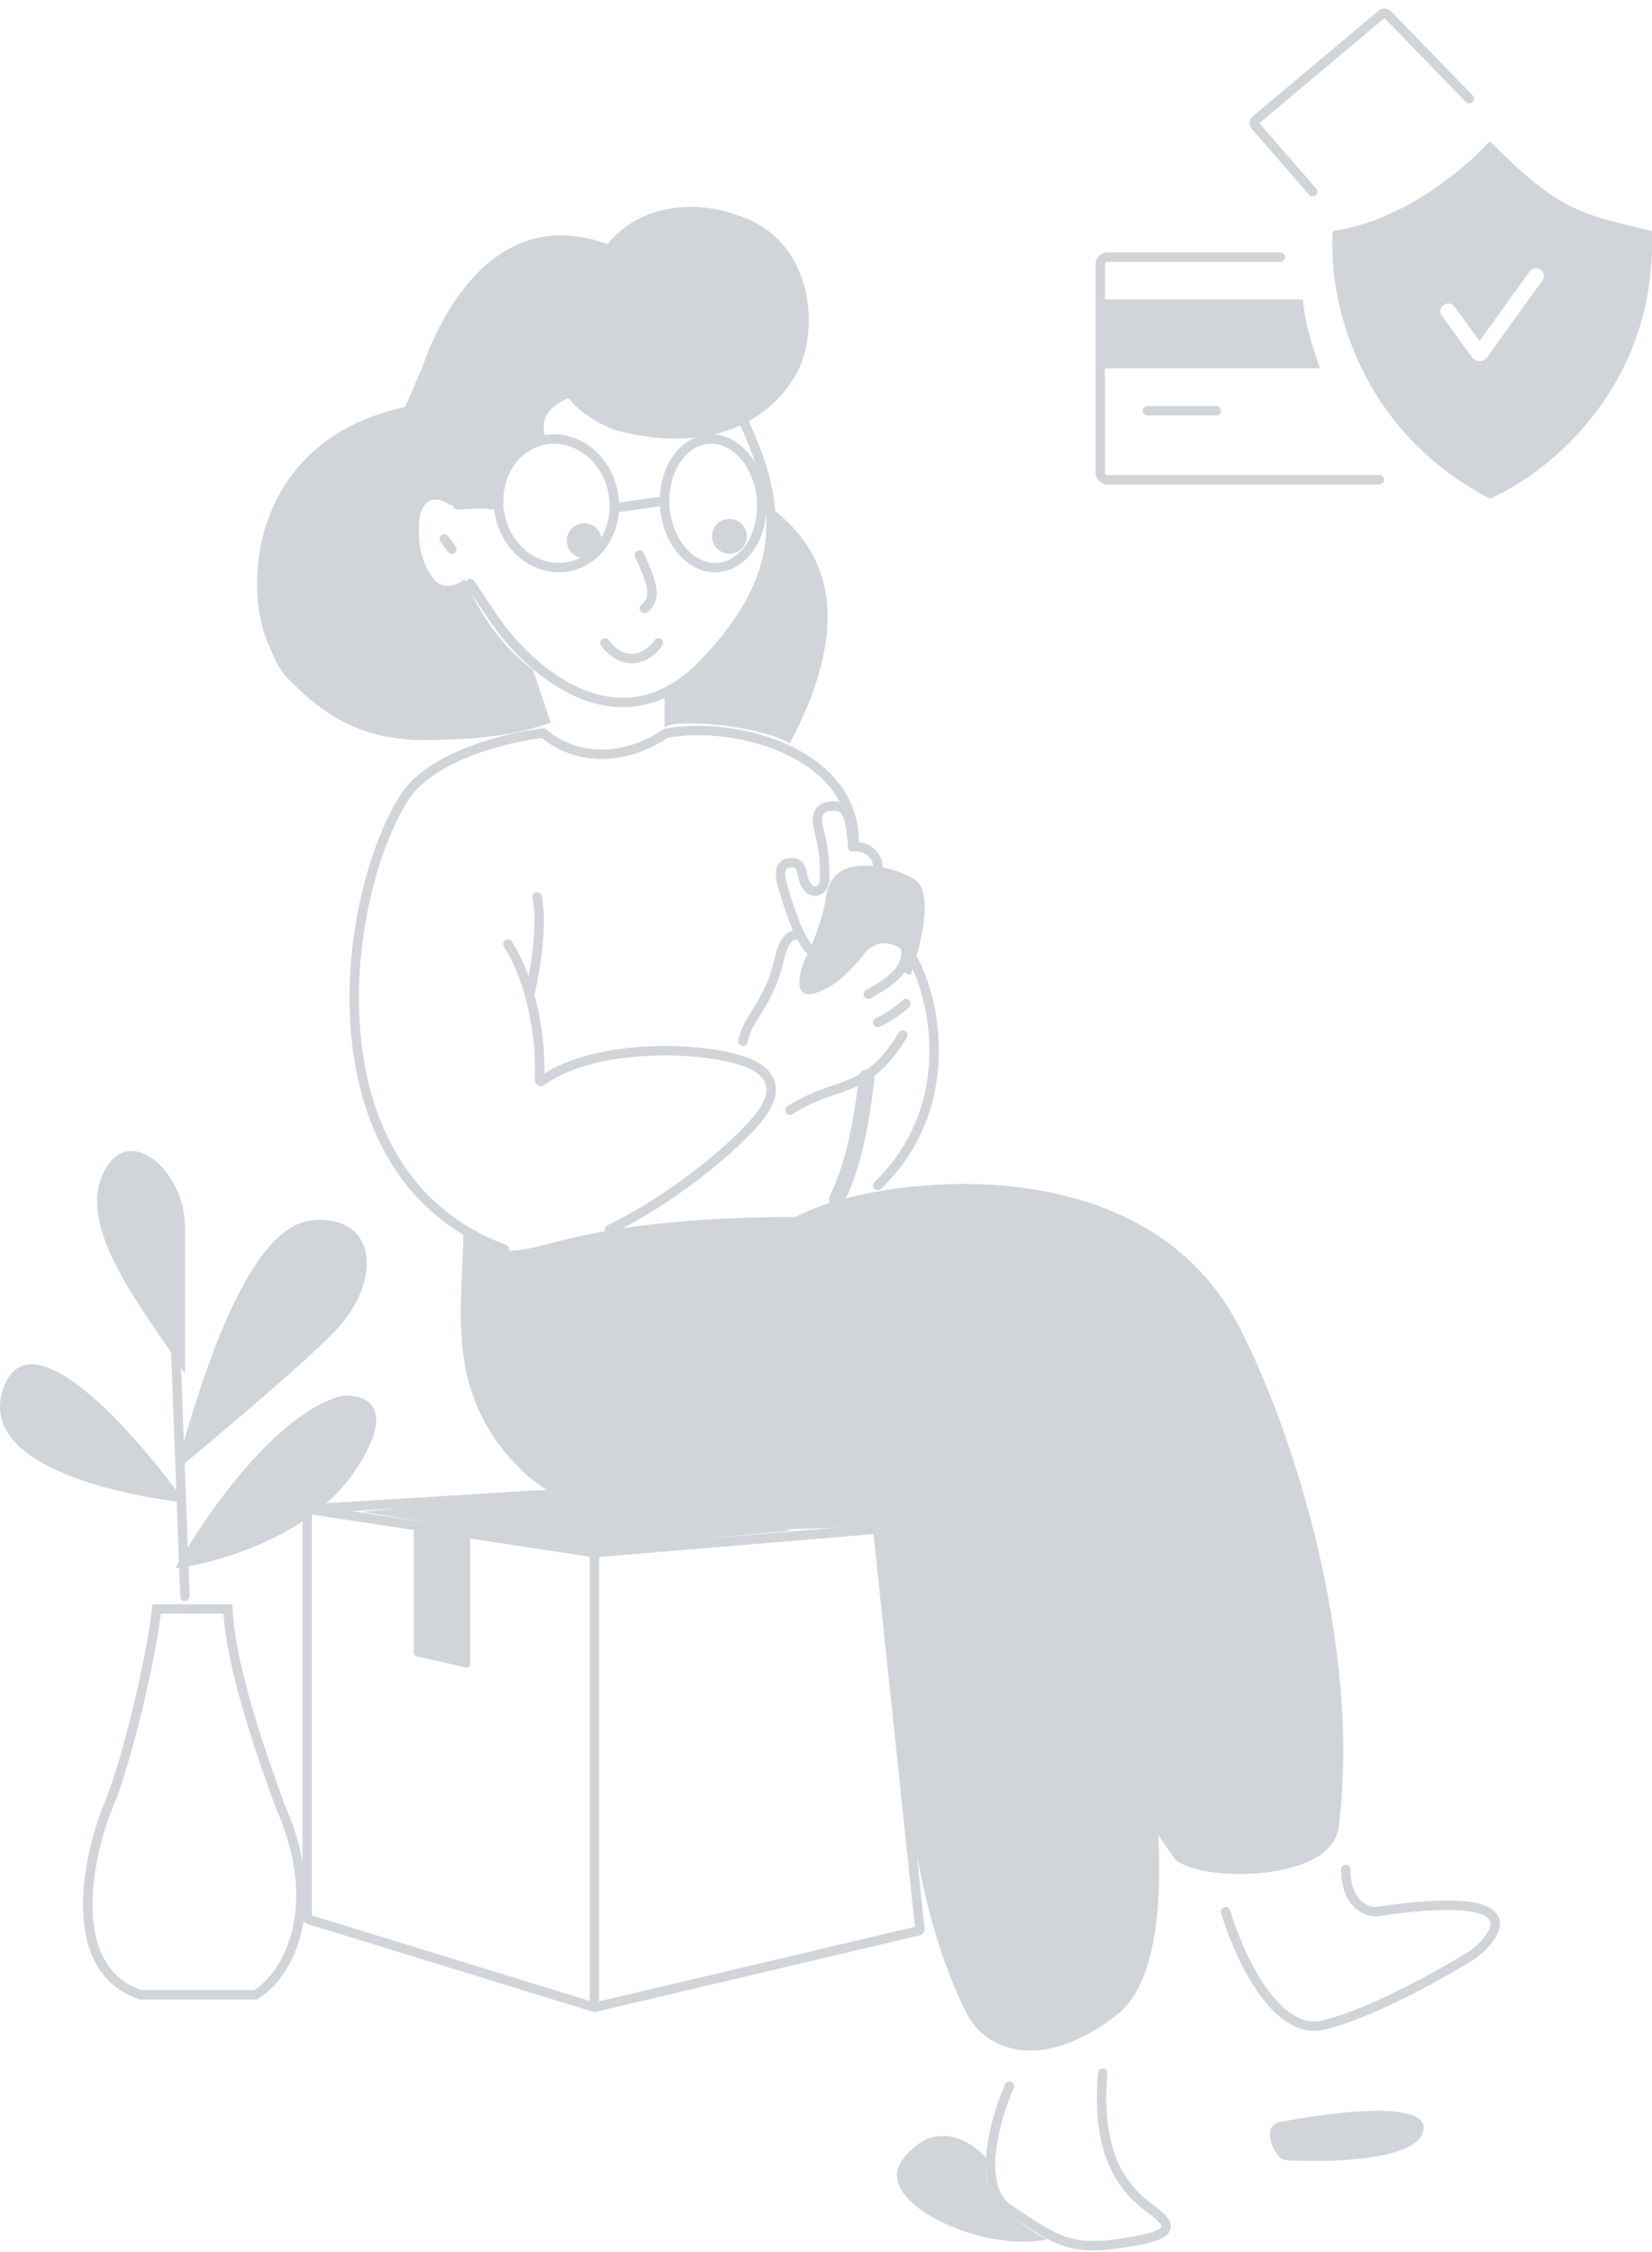 <svg width="527" height="718" viewBox="0 0 527 718" fill="none" xmlns="http://www.w3.org/2000/svg">
<path d="M132 485.971L150 488.507V530.714C150 531.357 149.402 531.833 148.775 531.688L132.775 527.997C132.321 527.892 132 527.488 132 527.023V485.971Z" fill="#D1D4D8"/>
<path d="M177.638 475.971L115.5 481.971L188.375 493.971L252.638 487.971L177.638 475.971Z" fill="#D1D4D8"/>
<path d="M98 481.139L189.613 495.017M98 481.139V611.421C98 611.64 98.143 611.834 98.353 611.899L189.613 639.971M98 481.139L174.5 476.471M189.613 495.017L279.512 487.511C279.783 487.489 280.023 487.687 280.051 487.957L293.454 615.033C293.48 615.283 293.316 615.514 293.071 615.572L189.613 639.971M189.613 495.017V639.971" stroke="#D1D4D8" stroke-width="3" stroke-linecap="round"/>
<path d="M287.97 688.48C277.57 702.08 313.97 718.48 333.97 713.98C311.97 701.98 314.137 692.48 314.97 688.48C310.304 682.813 298.37 674.88 287.97 688.48Z" fill="#D1D4D8"/>
<path d="M322.012 665.144C317.475 675.343 311.124 697.491 322.012 704.485C335.621 713.228 340.157 717.599 356.035 715.414C371.912 713.228 376.449 711.042 367.376 704.485C358.303 697.929 349.51 687.198 351.778 660.971" stroke="#D1D4D8" stroke-width="3" stroke-linecap="round"/>
<path d="M308.705 642.492C287.5 601.971 286.5 538.471 280.023 486.356C221.154 489.855 184.619 486.665 166.318 468.669C141.136 443.908 147.797 416.778 147.797 392.666C170.749 408.758 163.216 387.971 256 387.971C342.562 392.771 367.591 518.971 369.285 581.471C371.047 608.587 368.428 633.045 356.147 642.492C331.477 661.47 314.189 652.971 308.705 642.492Z" fill="#D1D4D8"/>
<path d="M251.94 236.971C276.616 190.624 257.644 170.884 246.034 161.971C247.406 197.068 224.271 215.922 212 220.743V231.971C214.17 229.125 241.034 230.777 251.94 236.971Z" fill="#D1D4D8"/>
<path d="M95.491 219.887C111.941 235.47 126.047 235.249 132.471 235.971C156.275 235.971 166.771 233.565 175.651 230.357L170 213.518C158.121 204.963 150.958 191.183 148.202 184.65C145.106 187.26 140.753 187.75 138.514 184.65C136.716 182.939 132.986 176.582 133.67 167.008C134.353 157.435 140.126 158.509 143.527 160.99L160.517 162.816C159.802 146.988 169.589 141.706 174.571 141.043C170.655 132.276 177.659 128.439 181.345 126.933C186.631 133.392 193.559 135.994 196.489 137.205C226.307 144.981 244.507 134.335 252.907 121.047C262.026 107.632 260.55 76.132 234.752 68.464C226.317 65.228 206.319 62.575 193.809 77.85C156.984 64.359 139.555 102.972 134.774 116.994L129.248 129.778C81.258 139.956 77.035 185.207 85.465 205.025C89.286 214.011 89.789 214.486 95.238 219.647L95.491 219.887Z" fill="#D1D4D8"/>
<path d="M159.357 163.631C161.369 174.988 171.231 182.442 181.088 180.725C190.945 179.008 197.655 168.667 195.643 157.31C193.631 145.953 183.769 138.499 173.912 140.216C164.055 141.934 157.345 152.274 159.357 163.631Z" stroke="#D1D4D8" stroke-width="3"/>
<path d="M212.299 163.631C213.985 174.988 222.247 182.442 230.506 180.725C238.765 179.008 244.386 168.667 242.701 157.31C241.015 145.953 232.753 138.499 224.494 140.216C216.235 141.934 210.614 152.274 212.299 163.631Z" stroke="#D1D4D8" stroke-width="3"/>
<path d="M210 159.971L196 161.971" stroke="#D1D4D8" stroke-width="3" stroke-linecap="round"/>
<path d="M210 204.971C206.909 209.764 199.182 213.282 193 204.971" stroke="#D1D4D8" stroke-width="3" stroke-linecap="round"/>
<path d="M204 176.971C208.27 186.243 209.633 190.88 205.544 193.971" stroke="#D1D4D8" stroke-width="3" stroke-linecap="round"/>
<path d="M233.647 176.459C230.629 176.989 227.753 174.972 227.223 171.955C226.693 168.937 228.71 166.061 231.727 165.531C234.745 165.001 237.621 167.017 238.151 170.035C238.681 173.053 236.665 175.929 233.647 176.459Z" fill="#D1D4D8"/>
<path d="M187.327 177.837C184.309 178.367 181.433 176.35 180.903 173.332C180.373 170.315 182.389 167.439 185.407 166.909C188.425 166.378 191.301 168.395 191.831 171.413C192.361 174.43 190.344 177.306 187.327 177.837Z" fill="#D1D4D8"/>
<path d="M141.732 171.825C142.267 172.548 143.501 174.215 144.157 175.103" stroke="#D1D4D8" stroke-width="3" stroke-linecap="round"/>
<path d="M237.029 133.971C249.992 161.386 251.401 183.717 224.368 211.681C197.336 239.645 168.357 213.418 157.246 196.809L150 186.043" stroke="#D1D4D8" stroke-width="3" stroke-linecap="round"/>
<path d="M157.896 160.511L145.931 160.915" stroke="#D1D4D8" stroke-width="3" stroke-linecap="round"/>
<path d="M288.012 300.971C297.185 311.565 308.089 350.826 280 377.971" stroke="#D1D4D8" stroke-width="3" stroke-linecap="round"/>
<path d="M272.5 268.471C272.5 240.471 235.868 229.628 212.43 233.734C205.622 238.817 188.25 245.933 173.219 233.734C161.51 235.073 136.132 241.285 128.29 255.415C108.412 288.331 98.065 375.037 160.966 398.319" stroke="#D1D4D8" stroke-width="3" stroke-linecap="round"/>
<path d="M162 300.971C170.024 313.503 172.763 332.372 172.071 344.288C172.048 344.687 172.509 344.936 172.829 344.698C190.991 331.158 232.438 333.697 242.11 340.719C249.968 346.423 244.242 354.186 239.602 359.14C226.816 372.786 207.228 386.015 194.5 391.971" stroke="#D1D4D8" stroke-width="3" stroke-linecap="round"/>
<path d="M291.704 280.327C298.422 284.392 293.244 303.257 290.444 310.814L288.008 309.958L288.69 306.999L288.462 304.04C287.203 300.914 279.934 298.568 275.735 304.04C271.631 309.39 266.417 313.973 263.573 315.113C252.489 321.054 254.476 311.335 256.856 305.733C258.255 303.127 262.23 294.242 263.573 285.799C264.917 277.357 270.711 276.419 274.07 276.028C277.149 275.768 284.986 276.262 291.704 280.327Z" fill="#D1D4D8"/>
<path d="M272 270.057C274.502 269.687 277.527 270.438 279.3 273.54C279.683 274.209 279.933 275.012 280 275.971" stroke="#D1D4D8" stroke-width="3" stroke-linecap="round"/>
<path d="M259.734 303.971C257.257 302.277 256.126 299.737 254.003 295.412C251.88 289.575 250.651 286.188 249.333 281.303C249.05 279.735 248.036 275.476 251.88 275.033C255.276 274.641 255.701 277.384 256.126 279.344C257.399 286.188 263.036 284.964 263.036 280.261C263.036 275.557 263.036 271.793 261.597 266.152C260.839 263.181 258.905 256.971 265.867 256.971C270.868 256.971 271.264 261.552 272 269.39" stroke="#D1D4D8" stroke-width="3" stroke-linecap="round"/>
<path d="M288 329.971C276.313 349.434 267.026 344.239 252 353.971" stroke="#D1D4D8" stroke-width="3" stroke-linecap="round"/>
<path d="M237 331.971C238.385 324.538 245.307 319.936 248.423 306.486C249.493 301.866 250.846 297.638 255 297.991" stroke="#D1D4D8" stroke-width="3" stroke-linecap="round"/>
<path d="M391 609.515C394.99 623.059 406.802 649.244 422.125 645.632C437.448 642.021 460.432 629.078 470.009 623.059C479.586 615.534 486.769 602.291 438.884 609.515C435.692 609.515 429.307 606.806 429.307 595.971" stroke="#D1D4D8" stroke-width="3" stroke-linecap="round"/>
<path d="M108.834 445.07C87.701 450.798 64.806 484.057 56 499.971C69.209 498.379 99.148 489.945 113.237 468.94C127.326 447.934 116.173 444.274 108.834 445.07Z" fill="#D1D4D8"/>
<path d="M99.276 389.124C78.079 391.297 62.833 444.456 56 468.971C71.184 456.363 101.098 431.148 108.386 422.744C122.052 406.984 119.775 387.022 99.276 389.124Z" fill="#D1D4D8"/>
<path d="M33.974 372.127C22.424 390.926 47.45 419.172 59 437.971C59 426.134 59 401.37 59 390.926C59 374.216 42.313 358.553 33.974 372.127Z" fill="#D1D4D8"/>
<path d="M59 478.971C43.293 456.99 9.736 418.89 1.168 442.336C-9.541 471.644 56.858 478.971 59 478.971Z" fill="#D1D4D8"/>
<path d="M59 508.971L56 428.971" stroke="#D1D4D8" stroke-width="3" stroke-linecap="round"/>
<path d="M34.826 575.118C40.234 562.169 48.285 528.939 49.967 512.971H72.68C73.689 532.651 84.035 560.876 89.083 575.118C104.224 608.781 91.186 630.36 81.512 635.971H44.92C20.946 628.202 27.255 593.244 34.826 575.118Z" stroke="#D1D4D8" stroke-width="3"/>
<path d="M169 316.971C170.568 310.444 173.235 295.108 171.353 285.971" stroke="#D1D4D8" stroke-width="3" stroke-linecap="round"/>
<path d="M277 316.971C280.836 314.6 291.387 309.86 288.509 300.971" stroke="#D1D4D8" stroke-width="3" stroke-linecap="round"/>
<path d="M280 325.971C282.333 325.082 287 321.971 289 319.971" stroke="#D1D4D8" stroke-width="3" stroke-linecap="round"/>
<path d="M351 115.971V96.971H414.256C415.047 104.571 417.419 111.221 419 115.971H351Z" fill="#D1D4D8" stroke="#D1D4D8" stroke-width="3" stroke-linecap="round"/>
<path d="M408.496 81.971H353.278C352.02 81.971 351 82.991 351 84.249V150.692C351 151.951 352.02 152.971 353.278 152.971H440" stroke="#D1D4D8" stroke-width="3" stroke-linecap="round"/>
<path d="M468.703 31.451L442.642 4.622C442.142 4.108 441.331 4.067 440.782 4.527L400.647 38.205C400.061 38.697 399.992 39.573 400.494 40.15L418.715 61.091" stroke="#D1D4D8" stroke-width="3" stroke-linecap="round"/>
<path d="M366 130.971H388" stroke="#D1D4D8" stroke-width="3" stroke-linecap="round"/>
<path fill-rule="evenodd" clip-rule="evenodd" d="M425.165 74.021C423.678 93.043 431.577 136.025 475.058 158.869C475.179 158.933 475.318 158.943 475.444 158.888C493.492 151.085 528.69 123.37 526.937 74.018C526.93 73.815 526.782 73.635 526.585 73.587C525.094 73.22 523.671 72.877 522.308 72.548C503.888 68.102 496.285 66.267 475.602 45.327C475.417 45.139 475.11 45.131 474.934 45.328C467.451 53.652 447.693 70.346 425.554 73.618C425.344 73.649 425.182 73.809 425.165 74.021ZM492.029 89.432C492.836 88.311 492.581 86.749 491.461 85.942C490.34 85.135 488.778 85.39 487.971 86.51L471.987 108.711L464.02 97.788C463.206 96.672 461.642 96.428 460.527 97.242C459.411 98.055 459.167 99.619 459.98 100.735L469.61 113.936C470.795 115.561 473.221 115.553 474.396 113.921L492.029 89.432Z" fill="#D1D4D8"/>
<mask id="path-42-inside-1_188_282" fill="white">
<rect x="440.182" y="17.465" width="14.726" height="10.415" rx="0.911" transform="rotate(46.483 440.182 17.465)"/>
</mask>
<rect x="440.182" y="17.465" width="14.726" height="10.415" rx="0.911" transform="rotate(46.483 440.182 17.465)" fill="#D1D4D8" stroke="#D1D4D8" stroke-width="6" mask="url(#path-42-inside-1_188_282)"/>
<path d="M267 382.471C271.333 372.637 274 364.471 276.5 343.471" stroke="#D1D4D8" stroke-width="5" stroke-linecap="round"/>
<path d="M393.579 422.973C363.234 365.178 278.674 376.628 255 389.074C315.051 395.238 330.332 437 332.753 456.481C341.792 533.758 365.573 579.052 376.334 592.04C385.211 598.534 423.576 598.07 425.564 582.299C432.827 524.666 411.053 456.254 393.579 422.973Z" fill="#D1D4D8" stroke="#D1D4D8" stroke-width="3"/>
<path d="M454.087 679.042C455.546 669.552 425.546 673.194 408.323 676.565C406.833 676.857 405.474 677.812 405.235 679.311C404.73 682.469 406.306 685.465 407.837 687.367C408.552 688.256 409.647 688.701 410.786 688.76C425.653 689.53 452.62 688.59 454.087 679.042Z" fill="#D1D4D8"/>
</svg>
